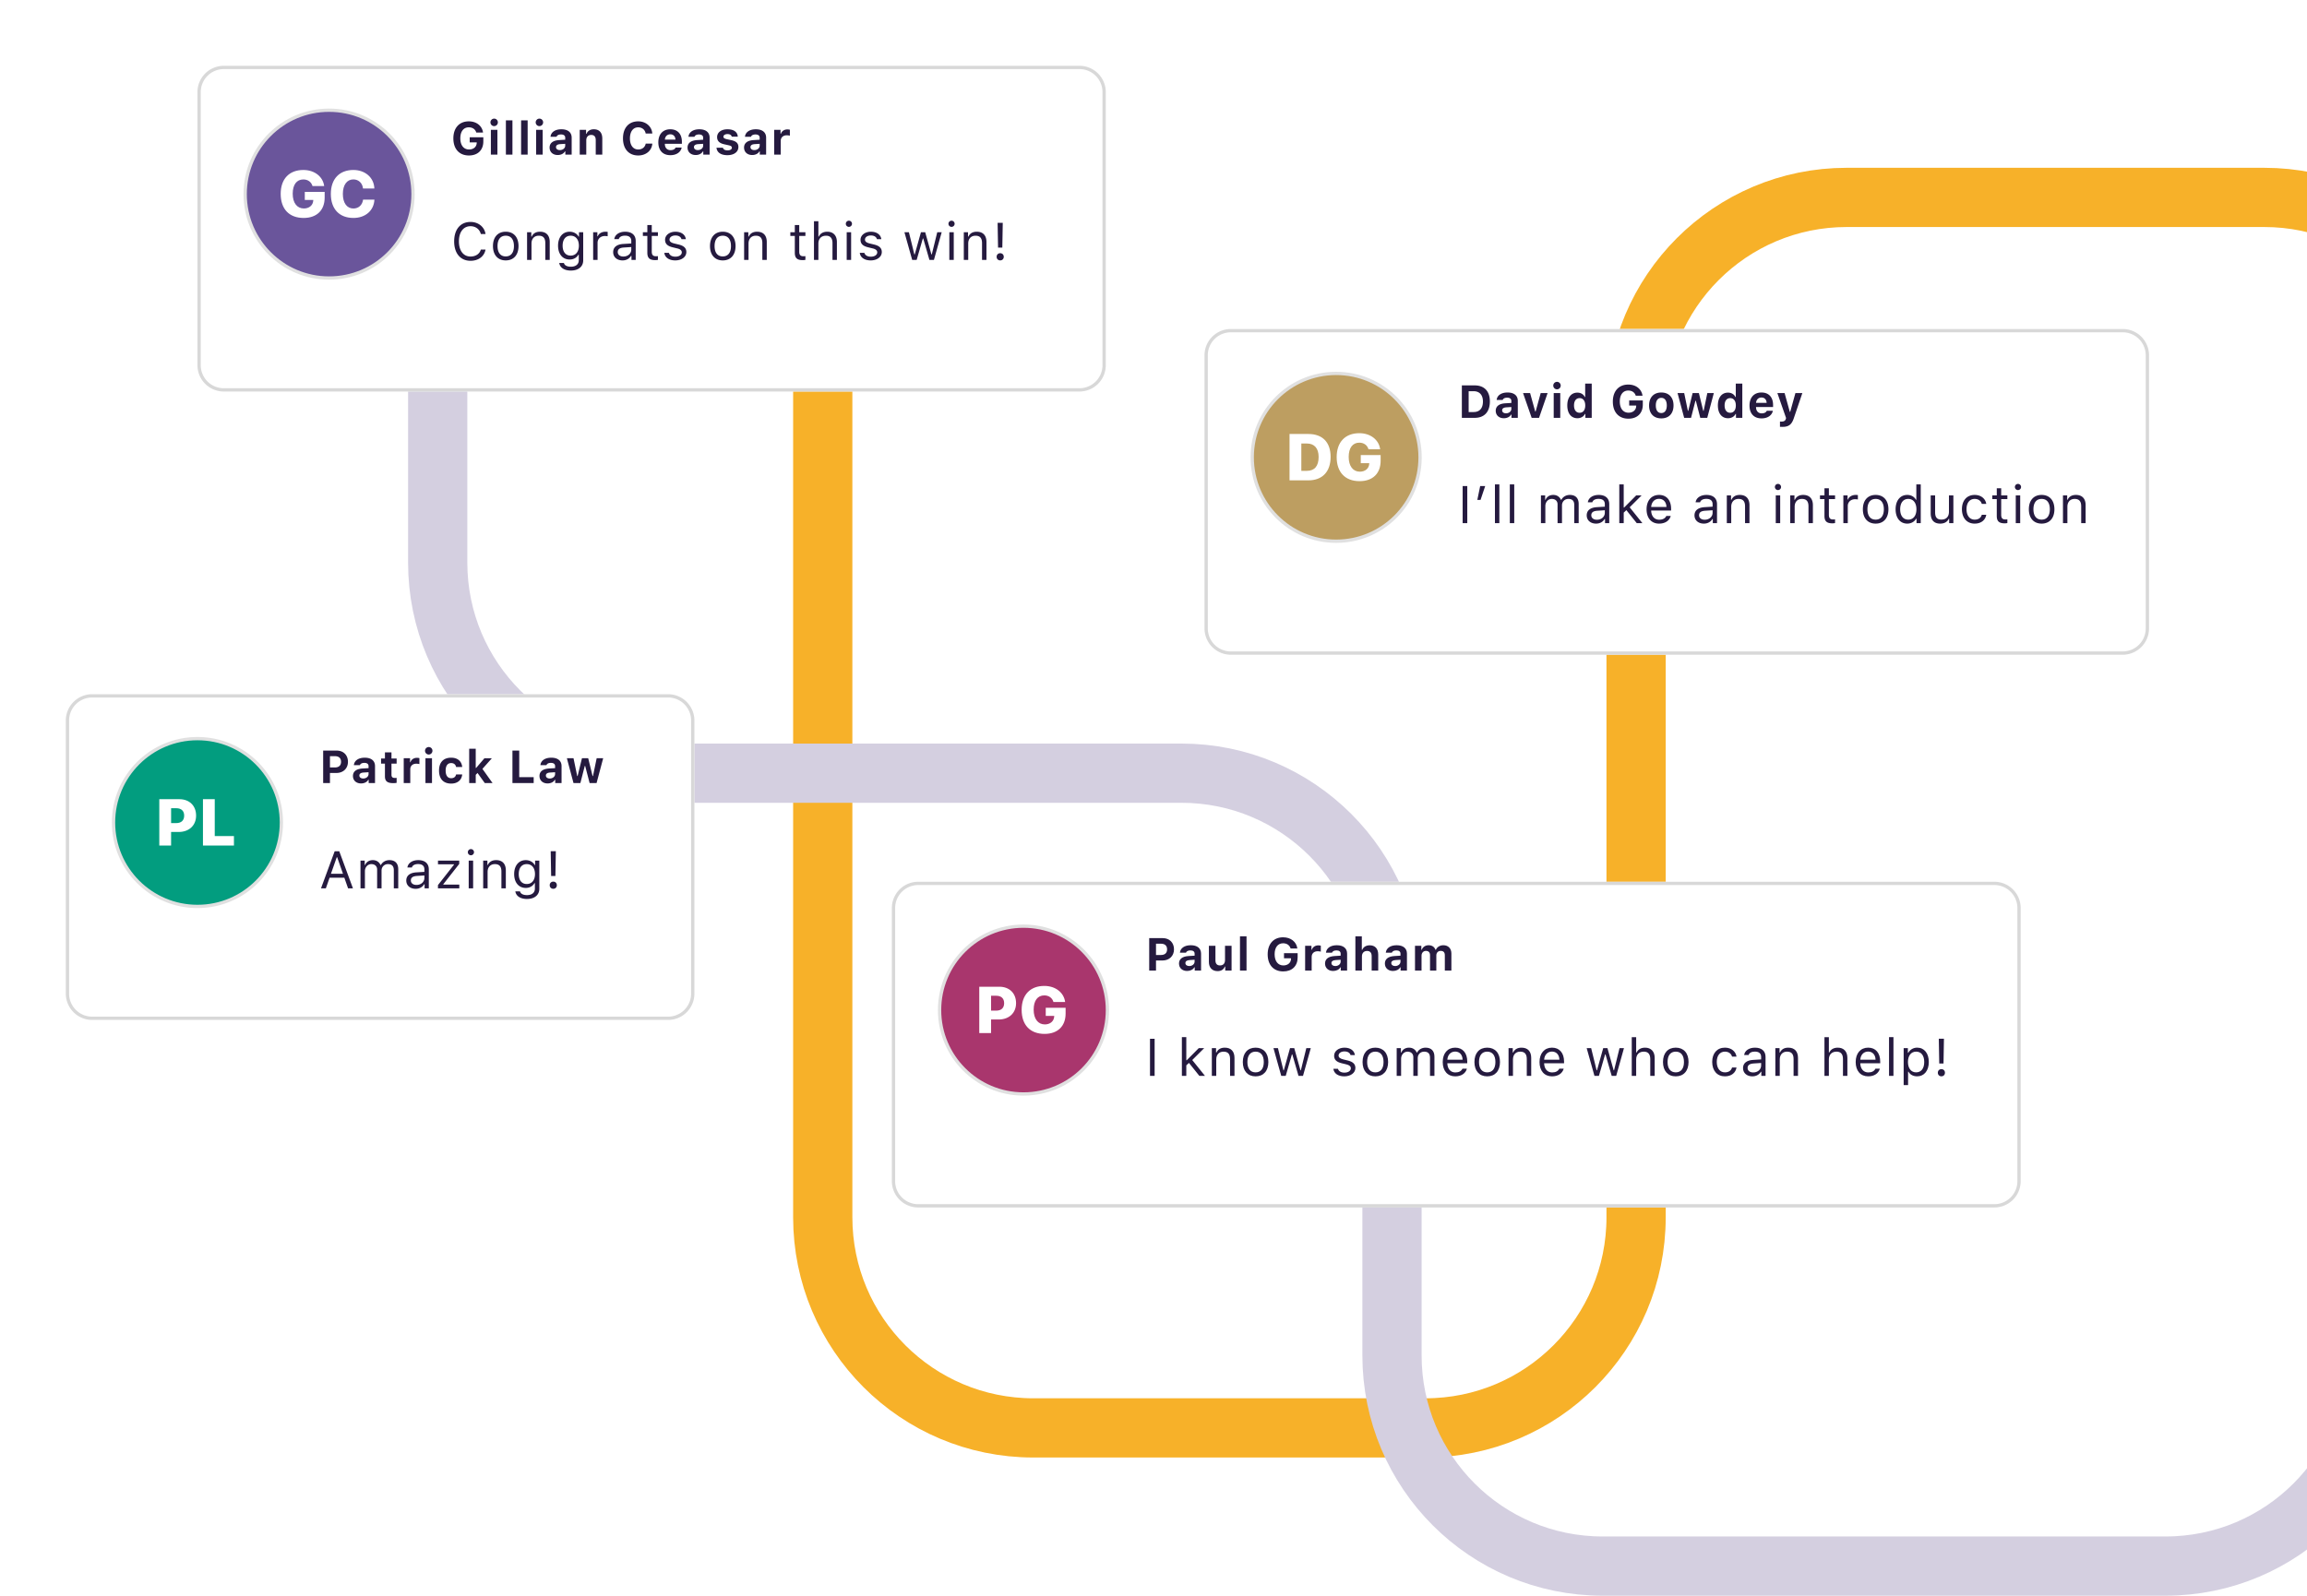 <svg fill="none" xmlns="http://www.w3.org/2000/svg" viewBox="0 0 701 485">
  <path d="M250 60v310c0 35.346 28.654 64 64 64h119.139c35.346 0 63.999-28.654 63.999-64V124c0-35.346 28.654-64 64-64H688c35.346 0 64 28.654 64 64v310" stroke="#F7B129" stroke-width="18"/>
  <path d="M133 95.5V171c0 35.346 28.654 64 64 64h161.969c35.346 0 64 28.654 64 64v113c0 35.346 28.654 64 64 64H658c35.346 0 64-28.654 64-64V235" stroke="#D4CFE0" stroke-width="18"/>
  <g filter="url(#RXQTg89t-a)">
    <path fill-rule="evenodd" clip-rule="evenodd" d="M60 18a8 8 0 018-8h260a8 8 0 018 8v83a8 8 0 01-8 8H68a8 8 0 01-8-8V18z" fill="#fff"/>
    <path d="M60.5 18a7.5 7.5 0 017.5-7.5h260a7.5 7.5 0 017.5 7.5v83a7.5 7.5 0 01-7.5 7.5H68a7.5 7.5 0 01-7.5-7.5V18z" stroke="#D8D8D8"/>
  </g>
  <path d="M100 84.5c14.083 0 25.5-11.417 25.5-25.5S114.083 33.5 100 33.5 74.5 44.917 74.5 59 85.917 84.5 100 84.5z" fill="#6A559B" stroke="#E0E0E0"/>
  <path d="M98.649 60.043v-1.728h-6.035v2.46h2.578l-.01.215c-.098 1.416-1.23 2.373-2.852 2.373-2.06 0-3.388-1.69-3.388-4.482 0-2.744 1.2-4.336 3.232-4.336 1.377 0 2.432.762 2.783 2.012h3.545c-.361-2.872-2.92-4.893-6.338-4.893-4.258 0-6.875 2.695-6.875 7.266 0 4.629 2.617 7.314 6.963 7.314 4.014 0 6.397-2.353 6.397-6.201zm8.724 6.201c3.633 0 6.23-2.207 6.396-5.556h-3.447c-.225 1.65-1.367 2.685-2.939 2.685-1.973 0-3.204-1.67-3.204-4.433 0-2.735 1.241-4.405 3.194-4.405 1.572 0 2.754 1.094 2.93 2.754h3.447c-.108-3.33-2.813-5.625-6.377-5.625-4.199 0-6.846 2.686-6.846 7.285 0 4.61 2.627 7.295 6.846 7.295z" fill="#fff"/>
  <path d="M146.864 42.974v-1.258h-4.142v1.552h2.139l-.007.177c-.041 1.19-.977 1.99-2.331 1.99-1.627 0-2.652-1.286-2.652-3.398 0-2.071.978-3.336 2.57-3.336 1.149 0 1.976.581 2.284 1.58h2.05c-.287-2.051-2.003-3.398-4.334-3.398-2.871 0-4.682 1.996-4.682 5.175 0 3.226 1.798 5.195 4.73 5.195 2.694 0 4.375-1.64 4.375-4.28zm2.29 4.026h1.989v-7.54h-1.989V47zm.998-8.668c.622 0 1.128-.506 1.128-1.142 0-.635-.506-1.134-1.128-1.134a1.13 1.13 0 00-1.128 1.134c0 .636.513 1.142 1.128 1.142zM153.72 47h1.989V36.582h-1.989V47zm4.621 0h1.989V36.582h-1.989V47zm4.566 0h1.989v-7.54h-1.989V47zm.998-8.668c.622 0 1.128-.506 1.128-1.142 0-.635-.506-1.134-1.128-1.134a1.13 1.13 0 00-1.128 1.134c0 .636.512 1.142 1.128 1.142zm6.22 7.287c-.69 0-1.176-.342-1.176-.902 0-.54.417-.848 1.272-.91l1.524-.095v.554c0 .765-.697 1.353-1.62 1.353zm-.656 1.497c.977 0 1.798-.41 2.187-1.1h.123V47h1.928v-5.148c0-1.613-1.128-2.556-3.124-2.556-1.894 0-3.172.875-3.302 2.27h1.832c.164-.452.643-.698 1.361-.698.82 0 1.271.356 1.271.984v.616l-1.825.11c-1.873.108-2.919.901-2.919 2.269 0 1.38 1.018 2.27 2.468 2.27zm6.685-.116h1.989v-4.348c0-.99.567-1.64 1.49-1.64.944 0 1.388.547 1.388 1.586V47h1.989v-4.874c0-1.805-.902-2.83-2.577-2.83-1.114 0-1.88.526-2.228 1.374h-.123v-1.21h-1.928V47zm17.772.253c2.379 0 4.116-1.47 4.287-3.603h-2.01c-.198 1.087-1.087 1.785-2.27 1.785-1.558 0-2.522-1.292-2.522-3.37 0-2.079.964-3.364 2.515-3.364 1.176 0 2.072.745 2.27 1.88h2.01c-.151-2.146-1.942-3.698-4.28-3.698-2.864 0-4.627 1.975-4.627 5.181 0 3.213 1.77 5.189 4.627 5.189zm9.741-6.433c.93 0 1.532.622 1.573 1.62h-3.213c.068-.977.717-1.62 1.64-1.62zm1.614 4.033c-.212.5-.752.78-1.539.78-1.039 0-1.695-.698-1.722-1.819v-.102h5.175v-.609c0-2.392-1.313-3.807-3.535-3.807-2.242 0-3.623 1.517-3.623 3.972 0 2.447 1.354 3.896 3.651 3.896 1.845 0 3.151-.895 3.445-2.31h-1.852zm6.76.766c-.691 0-1.176-.342-1.176-.902 0-.54.417-.848 1.272-.91l1.524-.095v.554c0 .765-.697 1.353-1.62 1.353zm-.656 1.497c.977 0 1.798-.41 2.187-1.1h.123V47h1.928v-5.148c0-1.613-1.128-2.556-3.124-2.556-1.894 0-3.172.875-3.302 2.27h1.832c.164-.452.643-.698 1.361-.698.82 0 1.271.356 1.271.984v.616l-1.825.11c-1.873.108-2.919.901-2.919 2.269 0 1.38 1.018 2.27 2.468 2.27zm6.514-5.441c0 1.162.711 1.86 2.174 2.18l1.367.308c.663.144.95.37.95.738 0 .486-.533.807-1.306.807-.793 0-1.278-.294-1.428-.807h-1.942c.137 1.45 1.34 2.263 3.329 2.263 1.976 0 3.323-.984 3.323-2.488 0-1.128-.657-1.743-2.119-2.065l-1.415-.307c-.698-.157-1.019-.383-1.019-.752 0-.479.526-.8 1.237-.8.739 0 1.197.3 1.299.786h1.839c-.109-1.442-1.237-2.242-3.151-2.242-1.88 0-3.138.95-3.138 2.379zm11.313 3.944c-.69 0-1.176-.342-1.176-.902 0-.54.417-.848 1.272-.91l1.524-.095v.554c0 .765-.697 1.353-1.62 1.353zm-.656 1.497c.977 0 1.798-.41 2.187-1.1h.123V47h1.928v-5.148c0-1.613-1.128-2.556-3.124-2.556-1.894 0-3.172.875-3.302 2.27h1.832c.164-.452.643-.698 1.361-.698.82 0 1.271.356 1.271.984v.616l-1.825.11c-1.873.108-2.919.901-2.919 2.269 0 1.38 1.019 2.27 2.468 2.27zm6.685-.116h1.989v-4.177c0-1.06.745-1.702 1.832-1.702.321 0 .786.062.944.123v-1.811c-.171-.062-.506-.096-.78-.096-.957 0-1.736.574-1.934 1.326h-.123V39.46h-1.928V47zm-92.264 32.266c2.398 0 4.179-1.336 4.554-3.407h-1.429c-.36 1.305-1.555 2.11-3.125 2.11-2.172 0-3.532-1.774-3.532-4.602 0-2.828 1.36-4.61 3.524-4.61 1.554 0 2.758.915 3.133 2.368h1.429c-.336-2.172-2.187-3.664-4.562-3.664-3.063 0-4.969 2.266-4.969 5.906 0 3.633 1.914 5.899 4.977 5.899zm10.694-.118c2.399 0 3.883-1.656 3.883-4.359 0-2.71-1.484-4.36-3.883-4.36-2.398 0-3.882 1.65-3.882 4.36 0 2.703 1.484 4.36 3.882 4.36zm0-1.21c-1.593 0-2.492-1.157-2.492-3.149 0-2 .899-3.148 2.492-3.148 1.594 0 2.493 1.148 2.493 3.148 0 1.992-.899 3.148-2.493 3.148zM160.155 79h1.344v-4.984c0-1.477.867-2.375 2.211-2.375 1.344 0 1.985.718 1.985 2.234V79h1.343v-5.453c0-2-1.054-3.117-2.945-3.117-1.289 0-2.109.547-2.531 1.476h-.125v-1.328h-1.282V79zm13.242-1.313c-1.562 0-2.437-1.187-2.437-3.023s.875-3.023 2.437-3.023c1.555 0 2.5 1.187 2.5 3.023s-.937 3.023-2.5 3.023zm.063 4.547c2.297 0 3.75-1.203 3.75-3.086v-8.57h-1.282v1.336h-.125c-.484-.906-1.523-1.484-2.703-1.484-2.164 0-3.531 1.71-3.531 4.234 0 2.523 1.352 4.211 3.531 4.211 1.157 0 2.11-.523 2.641-1.453h.125v1.656c0 1.242-.898 1.984-2.406 1.984-1.211 0-1.961-.445-2.11-1.132h-1.422c.204 1.39 1.5 2.304 3.532 2.304zM180.233 79h1.344v-5.219c0-1.187.929-2.047 2.21-2.047.266 0 .75.047.86.079v-1.344a5.757 5.757 0 00-.672-.04c-1.117 0-2.086.579-2.336 1.4h-.125v-1.25h-1.281V79zm9.179-1.031c-.977 0-1.703-.5-1.703-1.36 0-.843.562-1.289 1.844-1.375l2.265-.148v.773c0 1.204-1.023 2.11-2.406 2.11zm-.25 1.18c1.125 0 2.047-.493 2.594-1.391h.125V79h1.281v-5.766c0-1.75-1.148-2.804-3.203-2.804-1.797 0-3.125.89-3.305 2.242h1.36c.187-.664.89-1.047 1.898-1.047 1.258 0 1.906.57 1.906 1.61V74l-2.429.148c-1.961.118-3.071.985-3.071 2.493 0 1.539 1.211 2.507 2.844 2.507zm7.539-10.75v2.18h-1.36v1.124h1.36v5.11c0 1.609.695 2.25 2.429 2.25.266 0 .524-.032.789-.079v-1.132c-.25.023-.382.03-.625.03-.875 0-1.25-.421-1.25-1.413v-4.766h1.875v-1.125h-1.875v-2.18h-1.343zm5.39 4.484c0 1.219.719 1.898 2.297 2.281l1.445.352c.899.218 1.336.609 1.336 1.187 0 .774-.812 1.313-1.945 1.313-1.078 0-1.75-.454-1.977-1.164h-1.383c.149 1.398 1.438 2.296 3.313 2.296 1.914 0 3.375-1.039 3.375-2.546 0-1.211-.766-1.899-2.352-2.282l-1.297-.312c-.992-.242-1.461-.602-1.461-1.18 0-.75.782-1.258 1.782-1.258 1.015 0 1.672.446 1.851 1.118h1.328c-.179-1.383-1.406-2.258-3.171-2.258-1.79 0-3.141 1.054-3.141 2.453zm17.53 6.265c2.399 0 3.883-1.656 3.883-4.359 0-2.71-1.484-4.36-3.883-4.36-2.398 0-3.882 1.65-3.882 4.36 0 2.703 1.484 4.36 3.882 4.36zm0-1.21c-1.593 0-2.492-1.157-2.492-3.149 0-2 .899-3.148 2.492-3.148 1.594 0 2.493 1.148 2.493 3.148 0 1.992-.899 3.148-2.493 3.148zM226.105 79h1.344v-4.984c0-1.477.867-2.375 2.211-2.375 1.344 0 1.984.718 1.984 2.234V79h1.344v-5.453c0-2-1.055-3.117-2.945-3.117-1.289 0-2.11.547-2.531 1.476h-.125v-1.328h-1.282V79zm15.406-10.602v2.18h-1.36v1.125h1.36v5.11c0 1.609.695 2.25 2.429 2.25.266 0 .524-.032.79-.079v-1.132a5.78 5.78 0 01-.625.03c-.875 0-1.25-.421-1.25-1.413v-4.766h1.875v-1.125h-1.875v-2.18h-1.344zM247.331 79h1.343v-4.984c0-1.422.829-2.375 2.336-2.375 1.274 0 1.946.742 1.946 2.234V79h1.343v-5.453c0-1.977-1.125-3.117-2.906-3.117-1.289 0-2.172.547-2.594 1.476h-.125v-4.672h-1.343V79zm9.945 0h1.343v-8.422h-1.343V79zm.672-10.047a.94.94 0 00.937-.937.94.94 0 00-.937-.938.94.94 0 00-.938.938.94.94 0 00.938.937zm3.53 3.93c0 1.219.719 1.898 2.297 2.281l1.446.352c.898.218 1.335.609 1.335 1.187 0 .774-.812 1.313-1.945 1.313-1.078 0-1.75-.454-1.976-1.164h-1.383c.148 1.398 1.437 2.296 3.312 2.296 1.914 0 3.375-1.039 3.375-2.546 0-1.211-.765-1.899-2.351-2.282l-1.297-.312c-.992-.242-1.461-.602-1.461-1.18 0-.75.781-1.258 1.781-1.258 1.016 0 1.672.446 1.852 1.118h1.328c-.18-1.383-1.406-2.258-3.172-2.258-1.789 0-3.141 1.054-3.141 2.453zm24.664-2.305h-1.352l-1.656 6.734h-.125l-1.883-6.734h-1.289l-1.883 6.734h-.125l-1.656-6.734h-1.36l2.36 8.422h1.359l1.875-6.516h.125L282.415 79h1.367l2.36-8.422zm2.32 8.422h1.343v-8.422h-1.343V79zm.671-10.047a.94.94 0 00.938-.937.94.94 0 00-.938-.938.94.94 0 00-.937.938.94.94 0 00.937.937zM292.86 79h1.343v-4.984c0-1.477.867-2.375 2.211-2.375 1.344 0 1.985.718 1.985 2.234V79h1.343v-5.453c0-2-1.054-3.117-2.945-3.117-1.289 0-2.109.547-2.531 1.476h-.125v-1.328h-1.281V79zm10.273-11.281l.132 7.531h1.297l.133-7.531h-1.562zm.789 11.422c.632 0 1.078-.454 1.078-1.086 0-.64-.446-1.094-1.078-1.094-.633 0-1.086.453-1.086 1.094 0 .632.453 1.086 1.086 1.086z" fill="#251A3F"/>
  <g filter="url(#RXQTg89t-b)">
    <path fill-rule="evenodd" clip-rule="evenodd" d="M366 98a8 8 0 018-8h271a8 8 0 018 8v83a8 8 0 01-8 8H374a8 8 0 01-8-8V98z" fill="#fff"/>
    <path d="M366.5 98a7.5 7.5 0 017.5-7.5h271a7.5 7.5 0 017.5 7.5v83a7.5 7.5 0 01-7.5 7.5H374a7.5 7.5 0 01-7.5-7.5V98z" stroke="#D8D8D8"/>
  </g>
  <path d="M406 164.5c14.083 0 25.5-11.417 25.5-25.5s-11.417-25.5-25.5-25.5-25.5 11.417-25.5 25.5 11.417 25.5 25.5 25.5z" fill="#BD9E61" stroke="#E0E0E0"/>
  <path d="M391.836 131.908V146h5.723c4.248 0 6.758-2.627 6.758-7.129 0-4.492-2.5-6.963-6.758-6.963h-5.723zm3.584 2.891h1.67c2.266 0 3.584 1.435 3.584 4.082 0 2.812-1.25 4.228-3.584 4.228h-1.67v-8.31zm24.095 5.244v-1.729h-6.035v2.461h2.578l-.009.215c-.098 1.416-1.231 2.373-2.852 2.373-2.06 0-3.389-1.689-3.389-4.482 0-2.744 1.202-4.336 3.233-4.336 1.377 0 2.431.762 2.783 2.012h3.545c-.361-2.871-2.92-4.893-6.338-4.893-4.258 0-6.875 2.695-6.875 7.266 0 4.629 2.617 7.314 6.963 7.314 4.014 0 6.396-2.353 6.396-6.201z" fill="#fff"/>
  <path d="M444.196 117.136V127h3.883c2.953 0 4.628-1.798 4.628-5.004 0-3.09-1.695-4.86-4.628-4.86h-3.883zm2.065 1.763h1.49c1.791 0 2.851 1.135 2.851 3.131 0 2.085-1.026 3.206-2.851 3.206h-1.49v-6.337zm11.354 6.72c-.691 0-1.176-.342-1.176-.902 0-.54.417-.848 1.272-.909l1.524-.096v.554c0 .765-.697 1.353-1.62 1.353zm-.656 1.497c.977 0 1.797-.41 2.187-1.1h.123V127h1.928v-5.147c0-1.614-1.128-2.557-3.124-2.557-1.894 0-3.172.875-3.302 2.269h1.832c.164-.451.643-.697 1.36-.697.821 0 1.272.356 1.272.985v.615l-1.825.109c-1.873.11-2.919.902-2.919 2.27 0 1.381 1.018 2.269 2.468 2.269zm13.295-7.656h-2.099l-1.544 5.619h-.124l-1.558-5.619h-2.14l2.618 7.54h2.243l2.604-7.54zm1.852 7.54h1.989v-7.54h-1.989V127zm.998-8.668c.622 0 1.128-.506 1.128-1.142 0-.635-.506-1.134-1.128-1.134a1.13 1.13 0 00-1.128 1.134c0 .636.513 1.142 1.128 1.142zm6.2 8.784c1.046 0 1.9-.485 2.304-1.299h.123V127h1.928v-10.418h-1.99v4.081h-.116c-.39-.834-1.23-1.326-2.249-1.326-1.893 0-3.069 1.483-3.069 3.883 0 2.406 1.169 3.896 3.069 3.896zm.677-6.111c1.059 0 1.709.854 1.709 2.228 0 1.381-.643 2.222-1.709 2.222-1.067 0-1.702-.834-1.702-2.228 0-1.381.642-2.222 1.702-2.222zm19.201 1.969v-1.258h-4.142v1.552h2.139l-.007.177c-.041 1.19-.977 1.99-2.331 1.99-1.627 0-2.652-1.286-2.652-3.398 0-2.071.978-3.336 2.57-3.336 1.149 0 1.976.581 2.284 1.579h2.05c-.287-2.051-2.003-3.397-4.334-3.397-2.871 0-4.682 1.996-4.682 5.175 0 3.226 1.798 5.195 4.73 5.195 2.694 0 4.375-1.641 4.375-4.279zm5.619 4.19c2.317 0 3.712-1.47 3.712-3.937 0-2.448-1.415-3.931-3.712-3.931s-3.712 1.49-3.712 3.931c0 2.467 1.395 3.937 3.712 3.937zm0-1.627c-1.067 0-1.668-.841-1.668-2.31 0-1.45.608-2.304 1.668-2.304 1.053 0 1.668.854 1.668 2.304 0 1.462-.609 2.31-1.668 2.31zm15.961-6.077h-1.975l-1.121 5.407h-.123l-1.326-5.407h-1.901l-1.319 5.407h-.123l-1.121-5.407h-2.017l2.01 7.54h2.092l1.333-5.202h.123L516.64 127h2.119l2.003-7.54zm4.3 7.656c1.046 0 1.9-.485 2.304-1.299h.123V127h1.927v-10.418h-1.989v4.081h-.116c-.39-.834-1.231-1.326-2.249-1.326-1.894 0-3.07 1.483-3.07 3.883 0 2.406 1.169 3.896 3.07 3.896zm.677-6.111c1.059 0 1.709.854 1.709 2.228 0 1.381-.643 2.222-1.709 2.222-1.067 0-1.703-.834-1.703-2.228 0-1.381.643-2.222 1.703-2.222zm9.494-.185c.93 0 1.532.622 1.573 1.62h-3.213c.068-.977.717-1.62 1.64-1.62zm1.614 4.034c-.212.499-.752.779-1.539.779-1.039 0-1.695-.697-1.722-1.819v-.102h5.175v-.608c0-2.393-1.313-3.808-3.535-3.808-2.242 0-3.623 1.517-3.623 3.972 0 2.447 1.354 3.896 3.651 3.896 1.845 0 3.151-.895 3.445-2.31h-1.852zm4.771 4.887c1.88 0 2.802-.683 3.445-2.625l2.598-7.656h-2.106l-1.586 5.715h-.123l-1.586-5.715h-2.194l2.645 7.588-.068.273c-.164.575-.588.814-1.333.814-.082 0-.383 0-.451-.014v1.6c.082.013.683.02.759.02zM445.844 159v-11.273h-1.406V159h1.406zm4.031-7.062l1.414-4.211h-1.524l-.867 4.211h.977zm4.374 7.062h1.344v-11.766h-1.344V159zm4.523 0h1.344v-11.766h-1.344V159zm9.453 0h1.343v-5.219c0-1.187.852-2.14 1.953-2.14 1.063 0 1.758.64 1.758 1.64V159h1.344v-5.414c0-1.07.781-1.945 1.953-1.945 1.188 0 1.774.609 1.774 1.851V159h1.343v-5.82c0-1.766-.961-2.75-2.679-2.75-1.164 0-2.125.586-2.579 1.476h-.125c-.39-.875-1.187-1.476-2.328-1.476-1.125 0-1.968.539-2.351 1.476h-.125v-1.328h-1.281V159zm17.007-1.031c-.977 0-1.703-.5-1.703-1.36 0-.843.562-1.289 1.844-1.375l2.265-.148v.773c0 1.203-1.023 2.11-2.406 2.11zm-.25 1.179c1.125 0 2.047-.492 2.594-1.39h.125V159h1.281v-5.766c0-1.75-1.148-2.804-3.203-2.804-1.797 0-3.125.89-3.305 2.242h1.36c.187-.664.89-1.047 1.898-1.047 1.258 0 1.906.57 1.906 1.609V154l-2.429.148c-1.961.118-3.071.985-3.071 2.493 0 1.539 1.211 2.507 2.844 2.507zm8.523-4.89h-.125v-7.024h-1.344V159h1.344v-3.195l.805-.75 3.156 3.945h1.711l-3.867-4.812 3.625-3.61h-1.649l-3.656 3.68zm10.601-2.641c1.336 0 2.227.985 2.258 2.477h-4.641c.102-1.492 1.039-2.477 2.383-2.477zm2.219 5.203c-.352.742-1.086 1.141-2.172 1.141-1.43 0-2.359-1.055-2.43-2.719v-.062h6.055v-.516c0-2.617-1.383-4.234-3.656-4.234-2.313 0-3.797 1.718-3.797 4.367 0 2.664 1.461 4.351 3.797 4.351 1.844 0 3.156-.89 3.547-2.328h-1.344zm11.655 1.149c-.976 0-1.703-.5-1.703-1.36 0-.843.563-1.289 1.844-1.375l2.266-.148v.773c0 1.203-1.024 2.11-2.407 2.11zm-.25 1.179c1.125 0 2.047-.492 2.594-1.39h.125V159h1.281v-5.766c0-1.75-1.148-2.804-3.203-2.804-1.797 0-3.125.89-3.304 2.242h1.359c.187-.664.891-1.047 1.898-1.047 1.258 0 1.907.57 1.907 1.609V154l-2.43.148c-1.961.118-3.07.985-3.07 2.493 0 1.539 1.211 2.507 2.843 2.507zm6.977-.148h1.343v-4.984c0-1.477.867-2.375 2.211-2.375 1.344 0 1.985.718 1.985 2.234V159h1.343v-5.453c0-2-1.054-3.117-2.945-3.117-1.289 0-2.109.547-2.531 1.476h-.125v-1.328h-1.281V159zm14.874 0h1.343v-8.422h-1.343V159zm.672-10.047a.94.94 0 00.937-.937.94.94 0 00-.937-.938.94.94 0 00-.938.938.94.94 0 00.938.937zM543.979 159h1.344v-4.984c0-1.477.867-2.375 2.21-2.375 1.344 0 1.985.718 1.985 2.234V159h1.344v-5.453c0-2-1.055-3.117-2.946-3.117-1.289 0-2.109.547-2.531 1.476h-.125v-1.328h-1.281V159zm10.398-10.602v2.18h-1.36v1.125h1.36v5.109c0 1.61.695 2.25 2.429 2.25a4.5 4.5 0 00.79-.078v-1.132c-.25.023-.383.031-.625.031-.875 0-1.25-.422-1.25-1.414v-4.766h1.875v-1.125h-1.875v-2.18h-1.344zM560.119 159h1.343v-5.219c0-1.187.93-2.047 2.211-2.047.266 0 .75.047.86.078v-1.343a5.65 5.65 0 00-.672-.039c-1.117 0-2.086.578-2.336 1.398h-.125v-1.25h-1.281V159zm9.812.148c2.398 0 3.882-1.656 3.882-4.359 0-2.711-1.484-4.359-3.882-4.359-2.399 0-3.883 1.648-3.883 4.359 0 2.703 1.484 4.359 3.883 4.359zm0-1.21c-1.594 0-2.493-1.157-2.493-3.149 0-2 .899-3.148 2.493-3.148 1.593 0 2.492 1.148 2.492 3.148 0 1.992-.899 3.149-2.492 3.149zm9.601 1.21c1.164 0 2.164-.554 2.695-1.492h.125V159h1.281v-11.766h-1.343v4.672h-.118c-.476-.922-1.468-1.476-2.64-1.476-2.141 0-3.539 1.718-3.539 4.359 0 2.649 1.383 4.359 3.539 4.359zm.312-7.507c1.524 0 2.477 1.218 2.477 3.148 0 1.945-.945 3.149-2.477 3.149-1.539 0-2.461-1.18-2.461-3.149 0-1.961.93-3.148 2.461-3.148zm13.703-1.063h-1.344v4.984c0 1.477-.812 2.36-2.297 2.36-1.343 0-1.906-.703-1.906-2.219v-5.125h-1.344v5.453c0 1.992.985 3.117 2.875 3.117 1.289 0 2.188-.531 2.61-1.468h.125V159h1.281v-8.422zm9.992 2.578c-.235-1.5-1.485-2.726-3.531-2.726-2.36 0-3.86 1.703-3.86 4.328 0 2.68 1.508 4.39 3.867 4.39 2.024 0 3.282-1.14 3.524-2.687h-1.36c-.25.953-1.039 1.477-2.171 1.477-1.5 0-2.469-1.235-2.469-3.18 0-1.906.953-3.117 2.469-3.117 1.211 0 1.953.679 2.171 1.515h1.36zm3.195-4.758v2.18h-1.36v1.125h1.36v5.109c0 1.61.695 2.25 2.429 2.25.266 0 .524-.031.789-.078v-1.132c-.25.023-.382.031-.625.031-.875 0-1.25-.422-1.25-1.414v-4.766h1.875v-1.125h-1.875v-2.18h-1.343zM612.507 159h1.344v-8.422h-1.344V159zm.672-10.047a.94.94 0 00.937-.937.94.94 0 00-.937-.938.94.94 0 00-.938.938.94.94 0 00.938.937zm7.187 10.195c2.398 0 3.883-1.656 3.883-4.359 0-2.711-1.485-4.359-3.883-4.359-2.399 0-3.883 1.648-3.883 4.359 0 2.703 1.484 4.359 3.883 4.359zm0-1.21c-1.594 0-2.492-1.157-2.492-3.149 0-2 .898-3.148 2.492-3.148 1.594 0 2.492 1.148 2.492 3.148 0 1.992-.898 3.149-2.492 3.149zM626.85 159h1.343v-4.984c0-1.477.868-2.375 2.211-2.375 1.344 0 1.985.718 1.985 2.234V159h1.344v-5.453c0-2-1.055-3.117-2.946-3.117-1.289 0-2.109.547-2.531 1.476h-.125v-1.328h-1.281V159z" fill="#251A3F"/>
  <g filter="url(#RXQTg89t-c)">
    <path fill-rule="evenodd" clip-rule="evenodd" d="M20 209a8 8 0 018-8h175a8 8 0 018 8v83a8 8 0 01-8 8H28a8 8 0 01-8-8v-83z" fill="#fff"/>
    <path d="M20.5 209a7.5 7.5 0 017.5-7.5h175a7.5 7.5 0 017.5 7.5v83a7.5 7.5 0 01-7.5 7.5H28a7.5 7.5 0 01-7.5-7.5v-83z" stroke="#D8D8D8"/>
  </g>
  <path d="M60 275.5c14.083 0 25.5-11.417 25.5-25.5S74.083 224.5 60 224.5 34.5 235.917 34.5 250s11.417 25.5 25.5 25.5z" fill="#029D7F" stroke="#E0E0E0"/>
  <path d="M48.404 242.908V257h3.584v-4.131h2.305c3.135 0 5.293-1.963 5.293-4.971 0-3.027-2.05-4.99-5.078-4.99h-6.104zm3.584 2.744h1.573c1.504 0 2.402.791 2.402 2.256 0 1.475-.898 2.266-2.422 2.266H51.99v-4.522zm19.096 8.457h-5.83v-11.201H61.67V257h9.414v-2.891z" fill="#fff"/>
  <path d="M98.196 228.136V238h2.065v-3.062h1.948c2.078 0 3.52-1.361 3.52-3.391 0-2.051-1.387-3.411-3.417-3.411h-4.116zm2.065 1.695h1.504c1.189 0 1.866.602 1.866 1.723 0 1.107-.691 1.709-1.873 1.709h-1.497v-3.432zm10.11 6.788c-.691 0-1.176-.342-1.176-.902 0-.54.417-.848 1.271-.909l1.525-.096v.554c0 .765-.697 1.353-1.62 1.353zm-.657 1.497c.978 0 1.798-.41 2.188-1.1h.123V238h1.928v-5.147c0-1.614-1.128-2.557-3.124-2.557-1.894 0-3.172.875-3.302 2.269h1.832c.164-.451.643-.697 1.36-.697.821 0 1.272.356 1.272.985v.615l-1.825.109c-1.873.11-2.919.902-2.919 2.27 0 1.381 1.018 2.269 2.467 2.269zm7.253-9.447v1.866h-1.176v1.566h1.176v3.862c0 1.47.725 2.064 2.557 2.064.382 0 .752-.041.998-.089v-1.517c-.192.02-.328.027-.588.027-.677 0-.978-.301-.978-.957v-3.39h1.566v-1.566h-1.566v-1.866h-1.989zm5.708 9.331h1.989v-4.177c0-1.059.745-1.702 1.832-1.702.321 0 .786.062.943.123v-1.811c-.171-.062-.506-.096-.779-.096-.957 0-1.736.574-1.935 1.326h-.123v-1.203h-1.927V238zm6.603 0h1.989v-7.54h-1.989V238zm.998-8.668c.622 0 1.128-.506 1.128-1.142 0-.635-.506-1.134-1.128-1.134a1.13 1.13 0 00-1.128 1.134c0 .636.513 1.142 1.128 1.142zm10.171 3.787c-.164-1.716-1.36-2.823-3.356-2.823-2.359 0-3.685 1.415-3.685 3.917 0 2.529 1.333 3.951 3.685 3.951 1.962 0 3.192-1.087 3.356-2.775h-1.859c-.151.745-.684 1.141-1.497 1.141-1.067 0-1.675-.813-1.675-2.317 0-1.484.602-2.283 1.675-2.283.847 0 1.36.471 1.497 1.189h1.859zm4.231.287h-.123v-5.824h-1.989V238h1.989v-2.502l.547-.56 2.201 3.062h2.359l-3.07-4.307 2.871-3.233h-2.262l-2.523 2.946zm17.486 2.796h-4.389v-8.066h-2.064V238h6.453v-1.798zm4.887.417c-.69 0-1.176-.342-1.176-.902 0-.54.417-.848 1.272-.909l1.524-.096v.554c0 .765-.697 1.353-1.62 1.353zm-.656 1.497c.977 0 1.798-.41 2.187-1.1h.123V238h1.928v-5.147c0-1.614-1.128-2.557-3.124-2.557-1.893 0-3.172.875-3.302 2.269h1.832c.164-.451.643-.697 1.361-.697.82 0 1.271.356 1.271.985v.615l-1.825.109c-1.873.11-2.919.902-2.919 2.27 0 1.381 1.019 2.269 2.468 2.269zm16.884-7.656h-1.975l-1.121 5.407h-.124l-1.326-5.407h-1.9l-1.319 5.407h-.123l-1.122-5.407h-2.016l2.01 7.54h2.091l1.333-5.202h.123l1.347 5.202h2.119l2.003-7.54zM105.766 270h1.476l-4.156-11.273h-1.391L97.539 270h1.477l1.132-3.227h4.485l1.133 3.227zm-3.438-9.453h.125l1.766 5.031h-3.657l1.766-5.031zm7.211 9.453h1.343v-5.219c0-1.187.852-2.14 1.954-2.14 1.062 0 1.757.64 1.757 1.64V270h1.344v-5.414c0-1.07.781-1.945 1.953-1.945 1.188 0 1.774.609 1.774 1.851V270h1.343v-5.82c0-1.766-.961-2.75-2.679-2.75-1.164 0-2.125.586-2.578 1.476h-.125c-.391-.875-1.188-1.476-2.329-1.476-1.125 0-1.968.539-2.351 1.476h-.125v-1.328h-1.281V270zm17.007-1.031c-.976 0-1.703-.5-1.703-1.36 0-.843.562-1.289 1.844-1.375l2.265-.148v.773c0 1.203-1.023 2.11-2.406 2.11zm-.25 1.179c1.125 0 2.047-.492 2.594-1.39h.125V270h1.281v-5.766c0-1.75-1.148-2.804-3.203-2.804-1.797 0-3.125.89-3.305 2.242h1.36c.187-.664.89-1.047 1.898-1.047 1.258 0 1.906.57 1.906 1.609V265l-2.429.148c-1.961.118-3.071.985-3.071 2.493 0 1.539 1.211 2.507 2.844 2.507zm6.781-.148h6.484v-1.125h-4.859v-.125l4.836-6.164v-1.008h-6.453v1.125h4.851v.125l-4.859 6.188V270zm9.343 0h1.344v-8.422h-1.344V270zm.672-10.047a.94.94 0 00.938-.937.94.94 0 00-.938-.938.94.94 0 00-.937.938.94.94 0 00.937.937zM146.818 270h1.344v-4.984c0-1.477.867-2.375 2.211-2.375 1.344 0 1.984.718 1.984 2.234V270h1.344v-5.453c0-2-1.055-3.117-2.945-3.117-1.289 0-2.11.547-2.531 1.476h-.125v-1.328h-1.282V270zm13.242-1.312c-1.562 0-2.437-1.188-2.437-3.024s.875-3.023 2.437-3.023c1.555 0 2.5 1.187 2.5 3.023s-.937 3.024-2.5 3.024zm.063 4.546c2.296 0 3.75-1.203 3.75-3.086v-8.57h-1.282v1.336h-.125c-.484-.906-1.523-1.484-2.703-1.484-2.164 0-3.531 1.711-3.531 4.234 0 2.524 1.352 4.211 3.531 4.211 1.156 0 2.11-.523 2.641-1.453h.125v1.656c0 1.242-.899 1.984-2.406 1.984-1.211 0-1.961-.445-2.11-1.132h-1.422c.203 1.39 1.5 2.304 3.532 2.304zm7.21-14.515l.133 7.531h1.297l.133-7.531h-1.563zm.789 11.422c.633 0 1.078-.453 1.078-1.086 0-.641-.445-1.094-1.078-1.094s-1.086.453-1.086 1.094c0 .633.453 1.086 1.086 1.086z" fill="#251A3F"/>
  <g filter="url(#RXQTg89t-d)">
    <path fill-rule="evenodd" clip-rule="evenodd" d="M271 266a8 8 0 018-8h327a8 8 0 018 8v83a8 8 0 01-8 8H279a8 8 0 01-8-8v-83z" fill="#fff"/>
    <path d="M271.5 266a7.5 7.5 0 017.5-7.5h327a7.5 7.5 0 017.5 7.5v83a7.5 7.5 0 01-7.5 7.5H279a7.5 7.5 0 01-7.5-7.5v-83z" stroke="#D8D8D8"/>
  </g>
  <path d="M311 332.5c14.083 0 25.5-11.417 25.5-25.5s-11.417-25.5-25.5-25.5-25.5 11.417-25.5 25.5 11.417 25.5 25.5 25.5z" fill="#A9366D" stroke="#E0E0E0"/>
  <path d="M297.559 299.908V314h3.584v-4.131h2.304c3.135 0 5.293-1.963 5.293-4.971 0-3.027-2.05-4.99-5.078-4.99h-6.103zm3.584 2.744h1.572c1.504 0 2.402.791 2.402 2.256 0 1.475-.898 2.266-2.421 2.266h-1.553v-4.522zm22.65 5.391v-1.729h-6.035v2.461h2.578l-.01.215c-.098 1.416-1.23 2.373-2.852 2.373-2.06 0-3.388-1.689-3.388-4.482 0-2.744 1.201-4.336 3.232-4.336 1.377 0 2.432.762 2.783 2.012h3.545c-.361-2.871-2.92-4.893-6.338-4.893-4.257 0-6.875 2.695-6.875 7.266 0 4.629 2.618 7.314 6.963 7.314 4.014 0 6.397-2.353 6.397-6.201z" fill="#fff"/>
  <path d="M349.196 285.136V295h2.065v-3.062h1.948c2.078 0 3.52-1.361 3.52-3.391 0-2.051-1.387-3.411-3.417-3.411h-4.116zm2.065 1.695h1.504c1.189 0 1.866.602 1.866 1.723 0 1.107-.691 1.709-1.873 1.709h-1.497v-3.432zm10.11 6.788c-.691 0-1.176-.342-1.176-.902 0-.54.417-.848 1.271-.909l1.525-.096v.554c0 .765-.697 1.353-1.62 1.353zm-.657 1.497c.978 0 1.798-.41 2.188-1.1h.123V295h1.928v-5.147c0-1.614-1.128-2.557-3.124-2.557-1.894 0-3.172.875-3.302 2.269h1.832c.164-.451.643-.697 1.36-.697.821 0 1.272.356 1.272.985v.615l-1.825.109c-1.873.11-2.919.902-2.919 2.27 0 1.381 1.018 2.269 2.467 2.269zm13.508-7.656h-1.989v4.348c0 1.004-.534 1.627-1.525 1.627-.916 0-1.388-.534-1.388-1.573v-4.402h-1.989v4.915c0 1.75 1.012 2.789 2.639 2.789 1.142 0 1.846-.499 2.201-1.374h.123V295h1.928v-7.54zm2.556 7.54h1.989v-10.418h-1.989V295zm17.52-4.026v-1.258h-4.143v1.552h2.14l-.007.177c-.041 1.19-.978 1.99-2.331 1.99-1.627 0-2.652-1.286-2.652-3.398 0-2.071.977-3.336 2.57-3.336 1.148 0 1.976.581 2.283 1.579h2.051c-.287-2.051-2.003-3.397-4.334-3.397-2.871 0-4.683 1.996-4.683 5.175 0 3.226 1.798 5.195 4.731 5.195 2.693 0 4.375-1.641 4.375-4.279zm2.276 4.026h1.989v-4.177c0-1.059.745-1.702 1.832-1.702.321 0 .786.062.943.123v-1.811c-.17-.062-.505-.096-.779-.096-.957 0-1.736.574-1.934 1.326h-.124v-1.203h-1.927V295zm9.173-1.381c-.69 0-1.176-.342-1.176-.902 0-.54.417-.848 1.272-.909l1.524-.096v.554c0 .765-.697 1.353-1.62 1.353zm-.656 1.497c.977 0 1.798-.41 2.187-1.1h.123V295h1.928v-5.147c0-1.614-1.128-2.557-3.124-2.557-1.893 0-3.172.875-3.302 2.269h1.832c.165-.451.643-.697 1.361-.697.82 0 1.271.356 1.271.985v.615l-1.825.109c-1.873.11-2.919.902-2.919 2.27 0 1.381 1.019 2.269 2.468 2.269zm6.753-.116h1.99v-4.327c0-.978.574-1.641 1.572-1.641.902 0 1.388.54 1.388 1.586V295h1.989v-4.854c0-1.811-.964-2.83-2.584-2.83-1.107 0-1.928.52-2.276 1.381h-.123v-4.115h-1.956V295zm12.086-1.381c-.69 0-1.176-.342-1.176-.902 0-.54.417-.848 1.272-.909l1.524-.096v.554c0 .765-.697 1.353-1.62 1.353zm-.656 1.497c.977 0 1.798-.41 2.187-1.1h.123V295h1.928v-5.147c0-1.614-1.128-2.557-3.124-2.557-1.894 0-3.172.875-3.302 2.269h1.832c.164-.451.643-.697 1.361-.697.82 0 1.271.356 1.271.985v.615l-1.825.109c-1.873.11-2.919.902-2.919 2.27 0 1.381 1.019 2.269 2.468 2.269zm6.685-.116h1.989v-4.539c0-.841.554-1.449 1.333-1.449.779 0 1.244.458 1.244 1.258V295h1.914v-4.614c0-.8.52-1.374 1.327-1.374.84 0 1.257.444 1.257 1.34V295h1.99v-5.175c0-1.552-.937-2.529-2.441-2.529-1.053 0-1.921.554-2.269 1.394h-.123c-.301-.875-1.026-1.394-2.085-1.394-.992 0-1.778.533-2.085 1.394h-.123v-1.23h-1.928V295zm-79.115 32v-11.273h-1.406V327h1.406zm9.749-4.742h-.125v-7.024h-1.344V327h1.344v-3.195l.805-.75 3.156 3.945h1.711l-3.867-4.812 3.625-3.61h-1.649l-3.656 3.68zm7.632 4.742h1.344v-4.984c0-1.477.867-2.375 2.211-2.375 1.344 0 1.984.718 1.984 2.234V327h1.344v-5.453c0-2-1.055-3.117-2.945-3.117-1.289 0-2.11.547-2.531 1.476h-.125v-1.328h-1.282V327zm13.297.148c2.398 0 3.883-1.656 3.883-4.359 0-2.711-1.485-4.359-3.883-4.359-2.399 0-3.883 1.648-3.883 4.359 0 2.703 1.484 4.359 3.883 4.359zm0-1.21c-1.594 0-2.492-1.157-2.492-3.149 0-2 .898-3.148 2.492-3.148 1.594 0 2.492 1.148 2.492 3.148 0 1.992-.898 3.149-2.492 3.149zm16.765-7.36h-1.352l-1.656 6.734h-.125l-1.883-6.734h-1.289l-1.882 6.734h-.125l-1.657-6.734h-1.359l2.359 8.422h1.36l1.875-6.516h.125L394.56 327h1.368l2.359-8.422zm7.101 2.305c0 1.219.719 1.898 2.297 2.281l1.445.352c.898.218 1.336.609 1.336 1.187 0 .774-.813 1.313-1.945 1.313-1.078 0-1.75-.454-1.977-1.164h-1.383c.149 1.398 1.438 2.296 3.313 2.296 1.914 0 3.375-1.039 3.375-2.546 0-1.211-.766-1.899-2.352-2.282l-1.297-.312c-.992-.242-1.461-.602-1.461-1.18 0-.75.782-1.258 1.782-1.258 1.015 0 1.672.446 1.851 1.118h1.328c-.179-1.383-1.406-2.258-3.172-2.258-1.789 0-3.14 1.054-3.14 2.453zm12.523 6.265c2.398 0 3.883-1.656 3.883-4.359 0-2.711-1.485-4.359-3.883-4.359-2.399 0-3.883 1.648-3.883 4.359 0 2.703 1.484 4.359 3.883 4.359zm0-1.21c-1.594 0-2.492-1.157-2.492-3.149 0-2 .898-3.148 2.492-3.148 1.594 0 2.492 1.148 2.492 3.148 0 1.992-.898 3.149-2.492 3.149zm6.484 1.062h1.344v-5.219c0-1.187.851-2.14 1.953-2.14 1.062 0 1.758.64 1.758 1.64V327h1.343v-5.414c0-1.07.782-1.945 1.953-1.945 1.188 0 1.774.609 1.774 1.851V327h1.344v-5.82c0-1.766-.961-2.75-2.68-2.75-1.164 0-2.125.586-2.578 1.476h-.125c-.391-.875-1.188-1.476-2.328-1.476-1.125 0-1.969.539-2.352 1.476h-.125v-1.328h-1.281V327zm17.773-7.383c1.336 0 2.226.985 2.258 2.477h-4.641c.102-1.492 1.039-2.477 2.383-2.477zm2.219 5.203c-.352.742-1.086 1.141-2.172 1.141-1.43 0-2.36-1.055-2.43-2.719v-.062h6.055v-.516c0-2.617-1.383-4.234-3.657-4.234-2.312 0-3.796 1.718-3.796 4.367 0 2.664 1.461 4.351 3.796 4.351 1.844 0 3.157-.89 3.547-2.328h-1.343zm7.515 2.328c2.398 0 3.883-1.656 3.883-4.359 0-2.711-1.485-4.359-3.883-4.359-2.399 0-3.883 1.648-3.883 4.359 0 2.703 1.484 4.359 3.883 4.359zm0-1.21c-1.594 0-2.492-1.157-2.492-3.149 0-2 .898-3.148 2.492-3.148 1.594 0 2.492 1.148 2.492 3.148 0 1.992-.898 3.149-2.492 3.149zm6.484 1.062h1.344v-4.984c0-1.477.867-2.375 2.21-2.375 1.344 0 1.985.718 1.985 2.234V327h1.344v-5.453c0-2-1.055-3.117-2.946-3.117-1.289 0-2.109.547-2.531 1.476h-.125v-1.328h-1.281V327zm13.195-7.383c1.336 0 2.226.985 2.258 2.477h-4.641c.101-1.492 1.039-2.477 2.383-2.477zm2.218 5.203c-.351.742-1.085 1.141-2.171 1.141-1.43 0-2.36-1.055-2.43-2.719v-.062h6.055v-.516c0-2.617-1.383-4.234-3.657-4.234-2.312 0-3.797 1.718-3.797 4.367 0 2.664 1.461 4.351 3.797 4.351 1.844 0 3.157-.89 3.547-2.328h-1.344zm19.656-6.242h-1.352l-1.656 6.734h-.125l-1.883-6.734h-1.289l-1.883 6.734h-.125l-1.656-6.734h-1.359l2.359 8.422h1.36l1.875-6.516h.125l1.882 6.516h1.368l2.359-8.422zm2.367 8.422h1.343v-4.984c0-1.422.829-2.375 2.336-2.375 1.274 0 1.946.742 1.946 2.234V327h1.343v-5.453c0-1.977-1.125-3.117-2.906-3.117-1.289 0-2.172.547-2.594 1.476h-.125v-4.672h-1.343V327zm13.374.148c2.399 0 3.883-1.656 3.883-4.359 0-2.711-1.484-4.359-3.883-4.359-2.398 0-3.883 1.648-3.883 4.359 0 2.703 1.485 4.359 3.883 4.359zm0-1.21c-1.593 0-2.492-1.157-2.492-3.149 0-2 .899-3.148 2.492-3.148 1.594 0 2.492 1.148 2.492 3.148 0 1.992-.898 3.149-2.492 3.149zm18.46-4.782c-.234-1.5-1.484-2.726-3.531-2.726-2.359 0-3.859 1.703-3.859 4.328 0 2.68 1.508 4.39 3.867 4.39 2.023 0 3.281-1.14 3.523-2.687h-1.359c-.25.953-1.039 1.477-2.172 1.477-1.5 0-2.469-1.235-2.469-3.18 0-1.906.954-3.117 2.469-3.117 1.211 0 1.953.679 2.172 1.515h1.359zm5.07 4.813c-.976 0-1.703-.5-1.703-1.36 0-.843.563-1.289 1.844-1.375l2.266-.148v.773c0 1.203-1.024 2.11-2.407 2.11zm-.25 1.179c1.125 0 2.047-.492 2.594-1.39h.125V327h1.281v-5.766c0-1.75-1.148-2.804-3.203-2.804-1.797 0-3.125.89-3.304 2.242h1.359c.187-.664.891-1.047 1.898-1.047 1.258 0 1.907.57 1.907 1.609V322l-2.43.148c-1.961.118-3.07.985-3.07 2.493 0 1.539 1.211 2.507 2.843 2.507zm6.976-.148h1.344v-4.984c0-1.477.867-2.375 2.211-2.375 1.344 0 1.985.718 1.985 2.234V327h1.343v-5.453c0-2-1.054-3.117-2.945-3.117-1.289 0-2.109.547-2.531 1.476h-.125v-1.328h-1.282V327zm14.922 0h1.343v-4.984c0-1.422.828-2.375 2.336-2.375 1.274 0 1.946.742 1.946 2.234V327h1.343v-5.453c0-1.977-1.125-3.117-2.906-3.117-1.289 0-2.172.547-2.594 1.476h-.125v-4.672h-1.343V327zm13.273-7.383c1.336 0 2.226.985 2.257 2.477h-4.64c.101-1.492 1.039-2.477 2.383-2.477zm2.218 5.203c-.351.742-1.086 1.141-2.172 1.141-1.429 0-2.359-1.055-2.429-2.719v-.062h6.054v-.516c0-2.617-1.382-4.234-3.656-4.234-2.312 0-3.797 1.718-3.797 4.367 0 2.664 1.461 4.351 3.797 4.351 1.844 0 3.156-.89 3.547-2.328h-1.344zm4.133 2.18h1.344v-11.766h-1.344V327zm8.546-8.57c-1.148 0-2.156.586-2.695 1.554h-.125v-1.406h-1.281v11.234h1.343v-4.078h.125c.461.891 1.43 1.414 2.633 1.414 2.141 0 3.539-1.726 3.539-4.359 0-2.648-1.39-4.359-3.539-4.359zm-.32 7.508c-1.516 0-2.477-1.219-2.477-3.149 0-1.937.961-3.148 2.485-3.148 1.539 0 2.461 1.179 2.461 3.148s-.922 3.149-2.469 3.149zm6.898-10.219l.133 7.531h1.297l.132-7.531h-1.562zm.789 11.422c.633 0 1.078-.453 1.078-1.086 0-.641-.445-1.094-1.078-1.094s-1.086.453-1.086 1.094c0 .633.453 1.086 1.086 1.086z" fill="#251A3F"/>
  <defs>
    <filter id="RXQTg89t-a" x="40" y="0" width="316" height="139" filterUnits="userSpaceOnUse" color-interpolation-filters="sRGB">
      <feFlood flood-opacity="0" result="BackgroundImageFix"/>
      <feColorMatrix in="SourceAlpha" values="0 0 0 0 0 0 0 0 0 0 0 0 0 0 0 0 0 0 127 0"/>
      <feOffset dy="10"/>
      <feGaussianBlur stdDeviation="10"/>
      <feColorMatrix values="0 0 0 0 0 0 0 0 0 0 0 0 0 0 0 0 0 0 0.1 0"/>
      <feBlend in2="BackgroundImageFix" result="effect1_dropShadow"/>
      <feBlend in="SourceGraphic" in2="effect1_dropShadow" result="shape"/>
    </filter>
    <filter id="RXQTg89t-b" x="346" y="80" width="327" height="139" filterUnits="userSpaceOnUse" color-interpolation-filters="sRGB">
      <feFlood flood-opacity="0" result="BackgroundImageFix"/>
      <feColorMatrix in="SourceAlpha" values="0 0 0 0 0 0 0 0 0 0 0 0 0 0 0 0 0 0 127 0"/>
      <feOffset dy="10"/>
      <feGaussianBlur stdDeviation="10"/>
      <feColorMatrix values="0 0 0 0 0 0 0 0 0 0 0 0 0 0 0 0 0 0 0.1 0"/>
      <feBlend in2="BackgroundImageFix" result="effect1_dropShadow"/>
      <feBlend in="SourceGraphic" in2="effect1_dropShadow" result="shape"/>
    </filter>
    <filter id="RXQTg89t-c" x="0" y="191" width="231" height="139" filterUnits="userSpaceOnUse" color-interpolation-filters="sRGB">
      <feFlood flood-opacity="0" result="BackgroundImageFix"/>
      <feColorMatrix in="SourceAlpha" values="0 0 0 0 0 0 0 0 0 0 0 0 0 0 0 0 0 0 127 0"/>
      <feOffset dy="10"/>
      <feGaussianBlur stdDeviation="10"/>
      <feColorMatrix values="0 0 0 0 0 0 0 0 0 0 0 0 0 0 0 0 0 0 0.1 0"/>
      <feBlend in2="BackgroundImageFix" result="effect1_dropShadow"/>
      <feBlend in="SourceGraphic" in2="effect1_dropShadow" result="shape"/>
    </filter>
    <filter id="RXQTg89t-d" x="251" y="248" width="383" height="139" filterUnits="userSpaceOnUse" color-interpolation-filters="sRGB">
      <feFlood flood-opacity="0" result="BackgroundImageFix"/>
      <feColorMatrix in="SourceAlpha" values="0 0 0 0 0 0 0 0 0 0 0 0 0 0 0 0 0 0 127 0"/>
      <feOffset dy="10"/>
      <feGaussianBlur stdDeviation="10"/>
      <feColorMatrix values="0 0 0 0 0 0 0 0 0 0 0 0 0 0 0 0 0 0 0.1 0"/>
      <feBlend in2="BackgroundImageFix" result="effect1_dropShadow"/>
      <feBlend in="SourceGraphic" in2="effect1_dropShadow" result="shape"/>
    </filter>
  </defs>
</svg>
